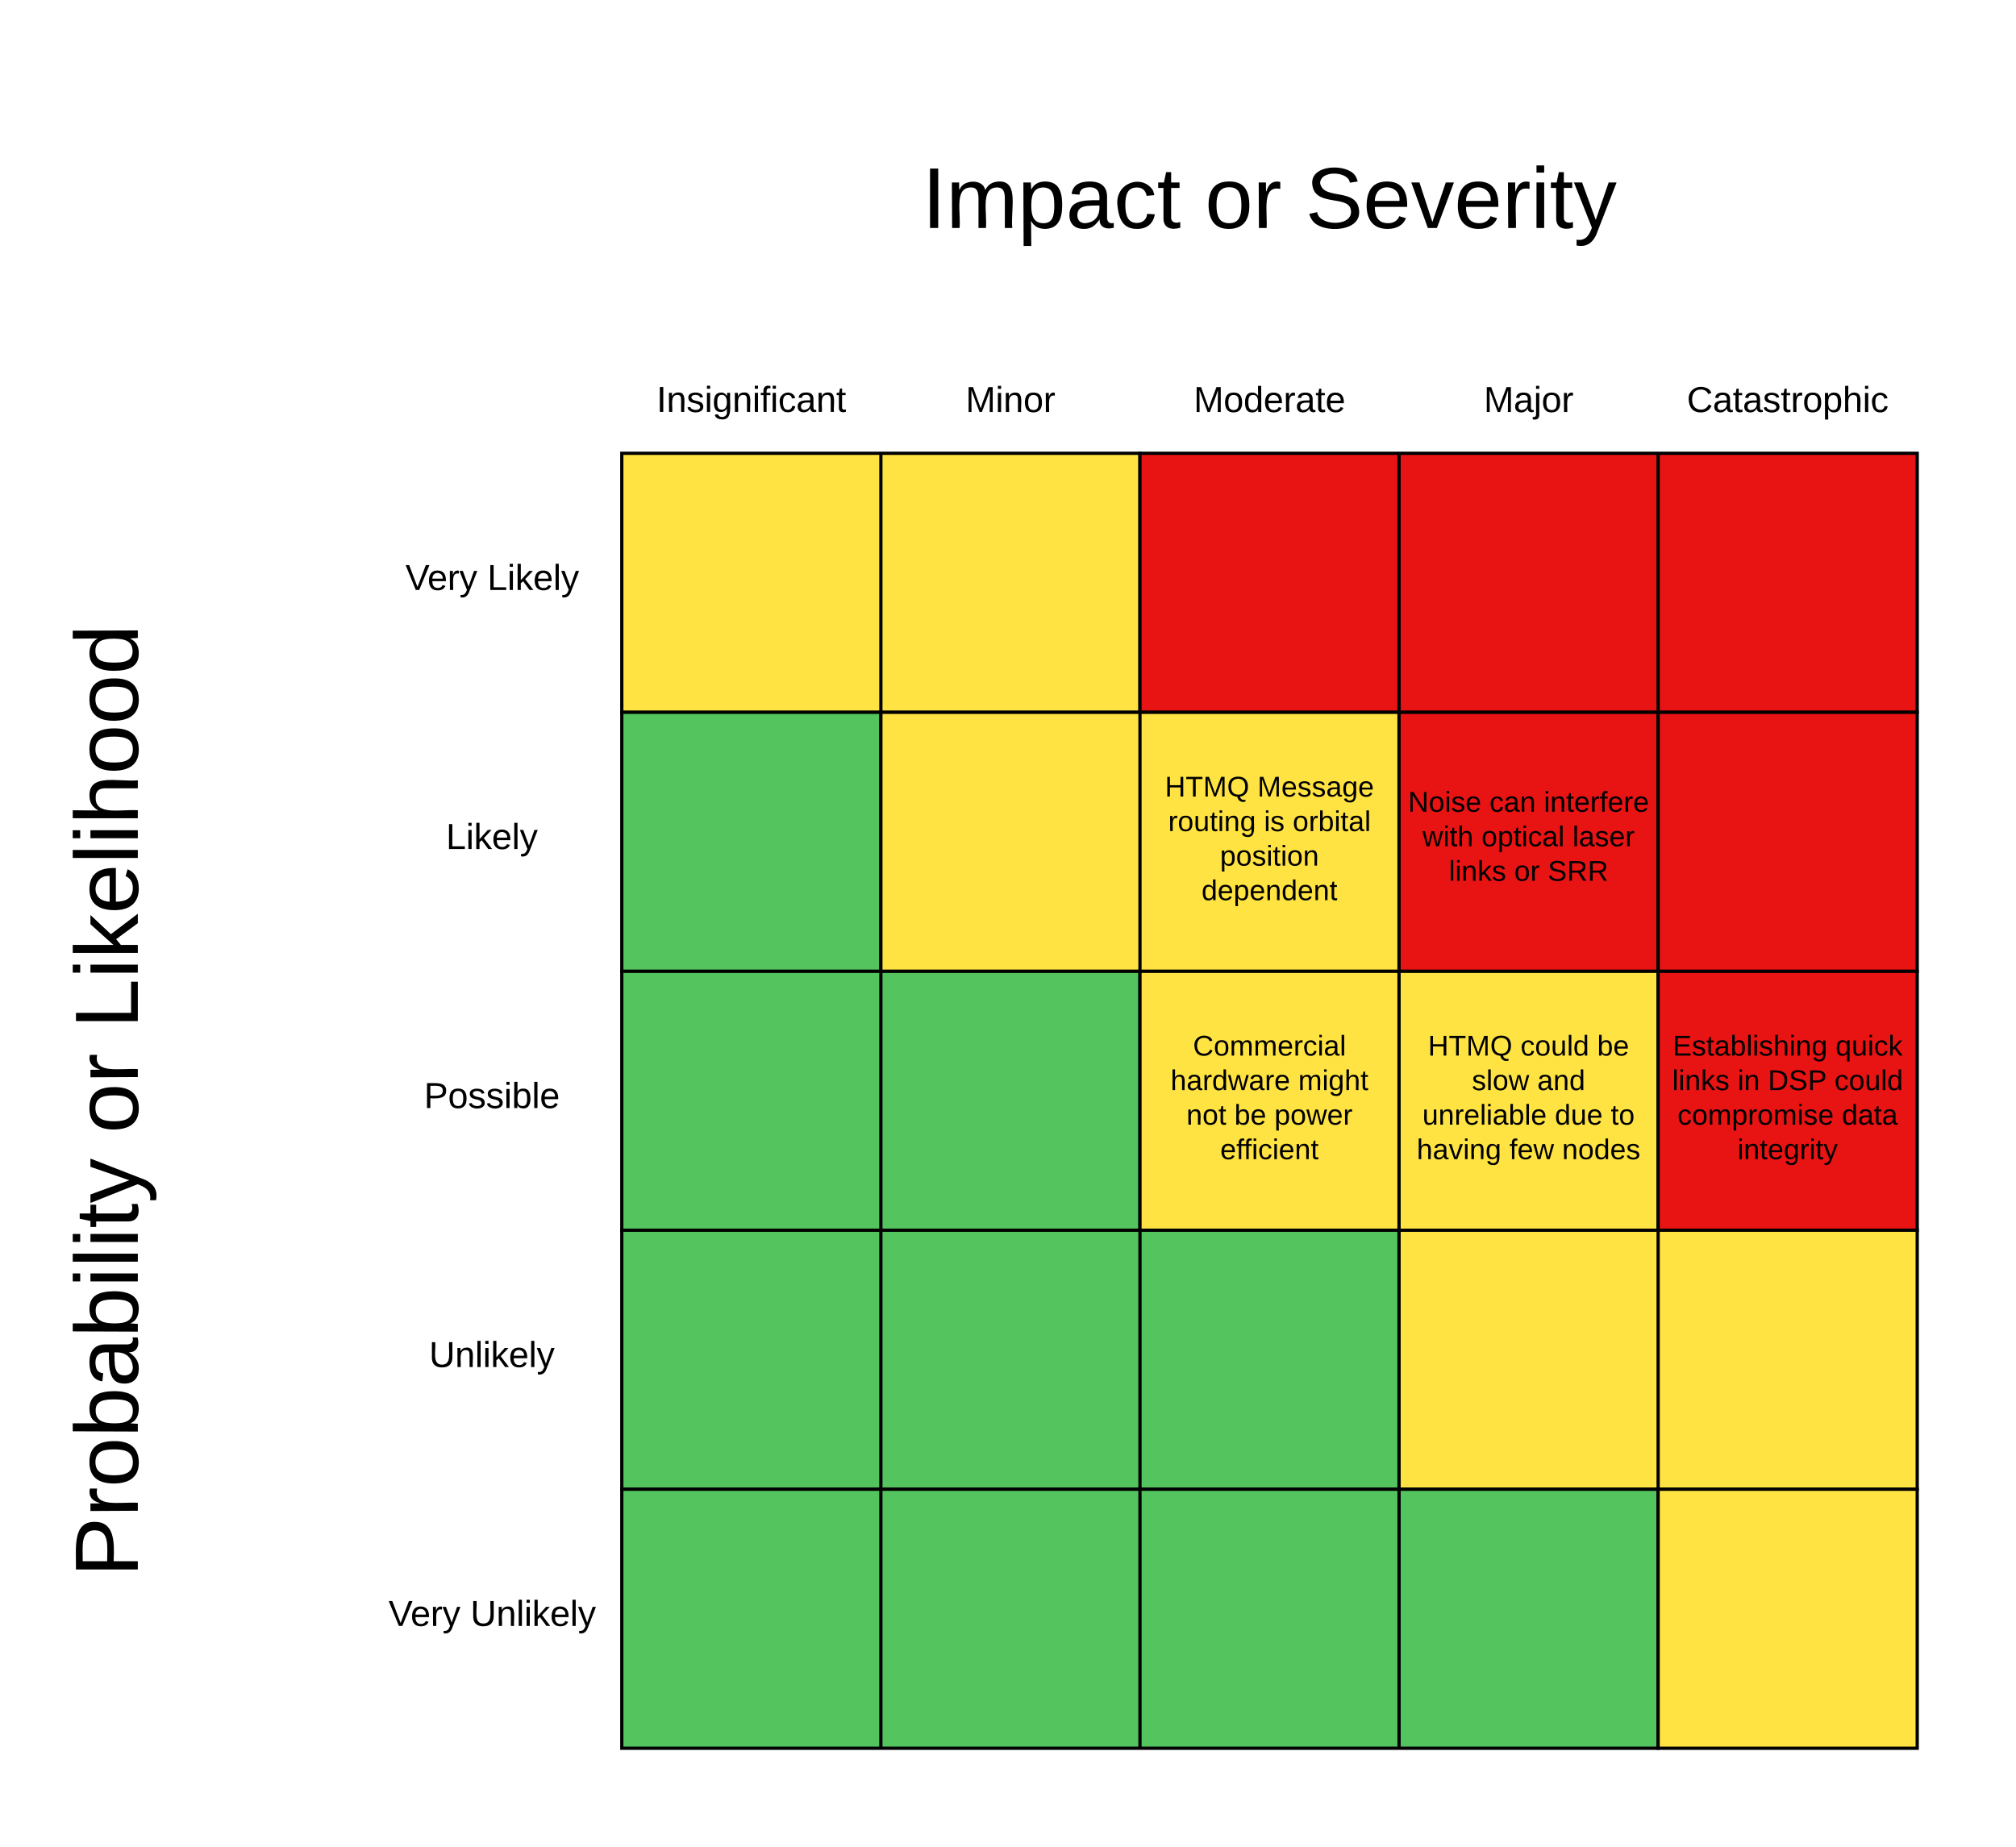 <svg xmlns="http://www.w3.org/2000/svg" xmlns:xlink="http://www.w3.org/1999/xlink" xmlns:lucid="lucid" width="1245" height="1141"><g transform="translate(64 760)" lucid:page-tab-id="0_0"><path d="M-500-1000h2000V500H-500z" fill="#fff"/><path d="M320-480h160v160H320zM480-480h160v160H480z" stroke="#000" stroke-width="2" fill="#ffe342"/><path d="M640-480h160v160H640zM800-480h160v160H800zM960-480h160v160H960z" stroke="#000" stroke-width="2" fill="#e81313"/><path d="M320-320h160v160H320z" stroke="#000" stroke-width="2" fill="#54c45e"/><path d="M480-320h160v160H480zM640-320h160v160H640z" stroke="#000" stroke-width="2" fill="#ffe342"/><use xlink:href="#a" transform="matrix(1,0,0,1,645,-315) translate(10.407 47.035)"/><use xlink:href="#b" transform="matrix(1,0,0,1,645,-315) translate(67.543 47.035)"/><use xlink:href="#c" transform="matrix(1,0,0,1,645,-315) translate(12.432 68.368)"/><use xlink:href="#d" transform="matrix(1,0,0,1,645,-315) translate(71.593 68.368)"/><use xlink:href="#e" transform="matrix(1,0,0,1,645,-315) translate(89.321 68.368)"/><use xlink:href="#f" transform="matrix(1,0,0,1,645,-315) translate(44.432 89.701)"/><use xlink:href="#g" transform="matrix(1,0,0,1,645,-315) translate(33.025 111.035)"/><path d="M800-320h160v160H800z" stroke="#000" stroke-width="2" fill="#e81313"/><use xlink:href="#h" transform="matrix(1,0,0,1,805,-315) translate(0.556 56.41)"/><use xlink:href="#i" transform="matrix(1,0,0,1,805,-315) translate(50.827 56.41)"/><use xlink:href="#j" transform="matrix(1,0,0,1,805,-315) translate(84.407 56.41)"/><use xlink:href="#k" transform="matrix(1,0,0,1,805,-315) translate(9.469 77.743)"/><use xlink:href="#l" transform="matrix(1,0,0,1,805,-315) translate(45.914 77.743)"/><use xlink:href="#m" transform="matrix(1,0,0,1,805,-315) translate(102.111 77.743)"/><use xlink:href="#n" transform="matrix(1,0,0,1,805,-315) translate(25.741 99.076)"/><use xlink:href="#o" transform="matrix(1,0,0,1,805,-315) translate(66.136 99.076)"/><use xlink:href="#p" transform="matrix(1,0,0,1,805,-315) translate(86.827 99.076)"/><path d="M960-320h160v160H960z" stroke="#000" stroke-width="2" fill="#e81313"/><path d="M320-160h160V0H320zM480-160h160V0H480z" stroke="#000" stroke-width="2" fill="#54c45e"/><path d="M640-160h160V0H640z" stroke="#000" stroke-width="2" fill="#ffe342"/><use xlink:href="#q" transform="matrix(1,0,0,1,645,-155) translate(27.741 47.035)"/><use xlink:href="#r" transform="matrix(1,0,0,1,645,-155) translate(13.889 68.368)"/><use xlink:href="#s" transform="matrix(1,0,0,1,645,-155) translate(92.753 68.368)"/><use xlink:href="#t" transform="matrix(1,0,0,1,645,-155) translate(23.691 89.701)"/><use xlink:href="#u" transform="matrix(1,0,0,1,645,-155) translate(53.321 89.701)"/><use xlink:href="#v" transform="matrix(1,0,0,1,645,-155) translate(78.012 89.701)"/><use xlink:href="#w" transform="matrix(1,0,0,1,645,-155) translate(44.605 111.035)"/><path d="M800-160h160V0H800z" stroke="#000" stroke-width="2" fill="#ffe342"/><use xlink:href="#x" transform="matrix(1,0,0,1,805,-155) translate(12.877 47.035)"/><use xlink:href="#y" transform="matrix(1,0,0,1,805,-155) translate(70.012 47.035)"/><use xlink:href="#z" transform="matrix(1,0,0,1,805,-155) translate(117.37 47.035)"/><use xlink:href="#A" transform="matrix(1,0,0,1,805,-155) translate(39.988 68.368)"/><use xlink:href="#B" transform="matrix(1,0,0,1,805,-155) translate(80.383 68.368)"/><use xlink:href="#C" transform="matrix(1,0,0,1,805,-155) translate(9.42 89.701)"/><use xlink:href="#D" transform="matrix(1,0,0,1,805,-155) translate(91.198 89.701)"/><use xlink:href="#E" transform="matrix(1,0,0,1,805,-155) translate(125.765 89.701)"/><use xlink:href="#F" transform="matrix(1,0,0,1,805,-155) translate(5.914 111.035)"/><use xlink:href="#G" transform="matrix(1,0,0,1,805,-155) translate(63.148 111.035)"/><use xlink:href="#H" transform="matrix(1,0,0,1,805,-155) translate(95.691 111.035)"/><path d="M960-160h160V0H960z" stroke="#000" stroke-width="2" fill="#e81313"/><use xlink:href="#I" transform="matrix(1,0,0,1,965,-155) translate(3.988 47.035)"/><use xlink:href="#J" transform="matrix(1,0,0,1,965,-155) translate(104.58 47.035)"/><use xlink:href="#n" transform="matrix(1,0,0,1,965,-155) translate(3.691 68.368)"/><use xlink:href="#K" transform="matrix(1,0,0,1,965,-155) translate(44.086 68.368)"/><use xlink:href="#L" transform="matrix(1,0,0,1,965,-155) translate(62.802 68.368)"/><use xlink:href="#M" transform="matrix(1,0,0,1,965,-155) translate(103.889 68.368)"/><use xlink:href="#N" transform="matrix(1,0,0,1,965,-155) translate(6.951 89.701)"/><use xlink:href="#O" transform="matrix(1,0,0,1,965,-155) translate(108.481 89.701)"/><use xlink:href="#P" transform="matrix(1,0,0,1,965,-155) translate(43.963 111.035)"/><path d="M320-.08h160v160H320zM480-.08h160v160H480zM640-.08h160v160H640z" stroke="#000" stroke-width="2" fill="#54c45e"/><path d="M800-.08h160v160H800zM960-.08h160v160H960z" stroke="#000" stroke-width="2" fill="#ffe342"/><path d="M320 159.92h160v160H320zM480 159.92h160v160H480zM640 159.92h160v160H640zM800 159.92h160v160H800z" stroke="#000" stroke-width="2" fill="#54c45e"/><path d="M960 159.92h160v160H960z" stroke="#000" stroke-width="2" fill="#ffe342"/><path d="M330-534a6 6 0 0 1 6-6h128a6 6 0 0 1 6 6v48a6 6 0 0 1-6 6H336a6 6 0 0 1-6-6z" fill="none"/><g><use xlink:href="#Q" transform="matrix(1,0,0,1,330,-540) translate(11.451 34.444)"/></g><path d="M490-533.92a6 6 0 0 1 6-6h128a6 6 0 0 1 6 6v48a6 6 0 0 1-6 6H496a6 6 0 0 1-6-6z" fill="none"/><g><use xlink:href="#R" transform="matrix(1,0,0,1,490,-539.923) translate(42.315 34.444)"/></g><path d="M650-533.92a6 6 0 0 1 6-6h128a6 6 0 0 1 6 6v48a6 6 0 0 1-6 6H656a6 6 0 0 1-6-6z" fill="none"/><g><use xlink:href="#S" transform="matrix(1,0,0,1,650,-539.923) translate(23.148 34.444)"/></g><path d="M810-533.92a6 6 0 0 1 6-6h128a6 6 0 0 1 6 6v48a6 6 0 0 1-6 6H816a6 6 0 0 1-6-6z" fill="none"/><g><use xlink:href="#T" transform="matrix(1,0,0,1,810,-539.923) translate(42.315 34.444)"/></g><path d="M970-533.92a6 6 0 0 1 6-6h128a6 6 0 0 1 6 6v48a6 6 0 0 1-6 6H976a6 6 0 0 1-6-6z" fill="none"/><g><use xlink:href="#U" transform="matrix(1,0,0,1,970,-539.923) translate(7.747 34.444)"/></g><path d="M170-424a6 6 0 0 1 6-6h128a6 6 0 0 1 6 6v48a6 6 0 0 1-6 6H176a6 6 0 0 1-6-6z" fill="none"/><g><use xlink:href="#V" transform="matrix(1,0,0,1,170,-430) translate(16.389 34.444)"/><use xlink:href="#W" transform="matrix(1,0,0,1,170,-430) translate(66.944 34.444)"/></g><path d="M169.76-264a6 6 0 0 1 6-6h128a6 6 0 0 1 6 6v48a6 6 0 0 1-6 6h-128a6 6 0 0 1-6-6z" fill="none"/><g><use xlink:href="#X" transform="matrix(1,0,0,1,169.762,-270) translate(41.667 34.444)"/></g><path d="M169.76-104a6 6 0 0 1 6-6h128a6 6 0 0 1 6 6v48a6 6 0 0 1-6 6h-128a6 6 0 0 1-6-6z" fill="none"/><g><use xlink:href="#Y" transform="matrix(1,0,0,1,169.762,-110) translate(28.086 34.444)"/></g><path d="M169.76 56a6 6 0 0 1 6-6h128a6 6 0 0 1 6 6v48a6 6 0 0 1-6 6h-128a6 6 0 0 1-6-6z" fill="none"/><g><use xlink:href="#Z" transform="matrix(1,0,0,1,169.762,50) translate(31.235 34.444)"/></g><path d="M170 215.92a6 6 0 0 1 6-6h128a6 6 0 0 1 6 6v48a6 6 0 0 1-6 6H176a6 6 0 0 1-6-6z" fill="none"/><g><use xlink:href="#V" transform="matrix(1,0,0,1,170,209.923) translate(5.957 34.444)"/><use xlink:href="#aa" transform="matrix(1,0,0,1,170,209.923) translate(56.512 34.444)"/></g><path d="M430-693.85a6 6 0 0 1 6-6h568a6 6 0 0 1 6 6v128a6 6 0 0 1-6 6H436a6 6 0 0 1-6-6z" fill="none"/><g><use xlink:href="#ab" transform="matrix(1,0,0,1,430,-699.846) translate(75.481 80.667)"/><use xlink:href="#ac" transform="matrix(1,0,0,1,430,-699.846) translate(250.148 80.667)"/><use xlink:href="#ad" transform="matrix(1,0,0,1,430,-699.846) translate(312.222 80.667)"/></g><g><path d="M-54 249.96a6 6 0 0 1-6-6v-647.92a6 6 0 0 1 6-6H74a6 6 0 0 1 6 6v647.92a6 6 0 0 1-6 6z" fill="none"/></g><g><use xlink:href="#ae" transform="matrix(6.123233995736766e-17,-1,1,6.123233995736766e-17,-60,249.962) translate(35.864 81.111)"/><use xlink:href="#af" transform="matrix(6.123233995736766e-17,-1,1,6.123233995736766e-17,-60,249.962) translate(309.938 81.111)"/><use xlink:href="#ag" transform="matrix(6.123233995736766e-17,-1,1,6.123233995736766e-17,-60,249.962) translate(374.599 81.111)"/></g><defs><path d="M197 0v-115H63V0H30v-248h33v105h134v-105h34V0h-34" id="ah"/><path d="M127-220V0H93v-220H8v-28h204v28h-85" id="ai"/><path d="M240 0l2-218c-23 76-54 145-80 218h-23L58-218 59 0H30v-248h44l77 211c21-75 51-140 76-211h43V0h-30" id="aj"/><path d="M140-251c81 0 123 46 123 126C263-53 228-8 163 1c7 30 30 48 69 40v23c-55 16-95-15-103-61C56-3 17-48 17-125c0-80 42-126 123-126zm0 227c63 0 89-41 89-101s-29-99-89-99c-61 0-89 39-89 99S79-25 140-24" id="ak"/><g id="a"><use transform="matrix(0.049,0,0,0.049,0,0)" xlink:href="#ah"/><use transform="matrix(0.049,0,0,0.049,12.79,0)" xlink:href="#ai"/><use transform="matrix(0.049,0,0,0.049,23.605,0)" xlink:href="#aj"/><use transform="matrix(0.049,0,0,0.049,38.37,0)" xlink:href="#ak"/></g><path d="M100-194c63 0 86 42 84 106H49c0 40 14 67 53 68 26 1 43-12 49-29l28 8c-11 28-37 45-77 45C44 4 14-33 15-96c1-61 26-98 85-98zm52 81c6-60-76-77-97-28-3 7-6 17-6 28h103" id="al"/><path d="M135-143c-3-34-86-38-87 0 15 53 115 12 119 90S17 21 10-45l28-5c4 36 97 45 98 0-10-56-113-15-118-90-4-57 82-63 122-42 12 7 21 19 24 35" id="am"/><path d="M141-36C126-15 110 5 73 4 37 3 15-17 15-53c-1-64 63-63 125-63 3-35-9-54-41-54-24 1-41 7-42 31l-33-3c5-37 33-52 76-52 45 0 72 20 72 64v82c-1 20 7 32 28 27v20c-31 9-61-2-59-35zM48-53c0 20 12 33 32 33 41-3 63-29 60-74-43 2-92-5-92 41" id="an"/><path d="M177-190C167-65 218 103 67 71c-23-6-38-20-44-43l32-5c15 47 100 32 89-28v-30C133-14 115 1 83 1 29 1 15-40 15-95c0-56 16-97 71-98 29-1 48 16 59 35 1-10 0-23 2-32h30zM94-22c36 0 50-32 50-73 0-42-14-75-50-75-39 0-46 34-46 75s6 73 46 73" id="ao"/><g id="b"><use transform="matrix(0.049,0,0,0.049,0,0)" xlink:href="#aj"/><use transform="matrix(0.049,0,0,0.049,14.765,0)" xlink:href="#al"/><use transform="matrix(0.049,0,0,0.049,24.642,0)" xlink:href="#am"/><use transform="matrix(0.049,0,0,0.049,33.531,0)" xlink:href="#am"/><use transform="matrix(0.049,0,0,0.049,42.42,0)" xlink:href="#an"/><use transform="matrix(0.049,0,0,0.049,52.296,0)" xlink:href="#ao"/><use transform="matrix(0.049,0,0,0.049,62.173,0)" xlink:href="#al"/></g><path d="M114-163C36-179 61-72 57 0H25l-1-190h30c1 12-1 29 2 39 6-27 23-49 58-41v29" id="ap"/><path d="M100-194c62-1 85 37 85 99 1 63-27 99-86 99S16-35 15-95c0-66 28-99 85-99zM99-20c44 1 53-31 53-75 0-43-8-75-51-75s-53 32-53 75 10 74 51 75" id="aq"/><path d="M84 4C-5 8 30-112 23-190h32v120c0 31 7 50 39 49 72-2 45-101 50-169h31l1 190h-30c-1-10 1-25-2-33-11 22-28 36-60 37" id="ar"/><path d="M59-47c-2 24 18 29 38 22v24C64 9 27 4 27-40v-127H5v-23h24l9-43h21v43h35v23H59v120" id="as"/><path d="M24-231v-30h32v30H24zM24 0v-190h32V0H24" id="at"/><path d="M117-194c89-4 53 116 60 194h-32v-121c0-31-8-49-39-48C34-167 62-67 57 0H25l-1-190h30c1 10-1 24 2 32 11-22 29-35 61-36" id="au"/><g id="c"><use transform="matrix(0.049,0,0,0.049,0,0)" xlink:href="#ap"/><use transform="matrix(0.049,0,0,0.049,5.877,0)" xlink:href="#aq"/><use transform="matrix(0.049,0,0,0.049,15.753,0)" xlink:href="#ar"/><use transform="matrix(0.049,0,0,0.049,25.63,0)" xlink:href="#as"/><use transform="matrix(0.049,0,0,0.049,30.568,0)" xlink:href="#at"/><use transform="matrix(0.049,0,0,0.049,34.469,0)" xlink:href="#au"/><use transform="matrix(0.049,0,0,0.049,44.346,0)" xlink:href="#ao"/></g><g id="d"><use transform="matrix(0.049,0,0,0.049,0,0)" xlink:href="#at"/><use transform="matrix(0.049,0,0,0.049,3.901,0)" xlink:href="#am"/></g><path d="M115-194c53 0 69 39 70 98 0 66-23 100-70 100C84 3 66-7 56-30L54 0H23l1-261h32v101c10-23 28-34 59-34zm-8 174c40 0 45-34 45-75 0-40-5-75-45-74-42 0-51 32-51 76 0 43 10 73 51 73" id="av"/><path d="M24 0v-261h32V0H24" id="aw"/><g id="e"><use transform="matrix(0.049,0,0,0.049,0,0)" xlink:href="#aq"/><use transform="matrix(0.049,0,0,0.049,9.877,0)" xlink:href="#ap"/><use transform="matrix(0.049,0,0,0.049,15.753,0)" xlink:href="#av"/><use transform="matrix(0.049,0,0,0.049,25.63,0)" xlink:href="#at"/><use transform="matrix(0.049,0,0,0.049,29.531,0)" xlink:href="#as"/><use transform="matrix(0.049,0,0,0.049,34.469,0)" xlink:href="#an"/><use transform="matrix(0.049,0,0,0.049,44.346,0)" xlink:href="#aw"/></g><path d="M115-194c55 1 70 41 70 98S169 2 115 4C84 4 66-9 55-30l1 105H24l-1-265h31l2 30c10-21 28-34 59-34zm-8 174c40 0 45-34 45-75s-6-73-45-74c-42 0-51 32-51 76 0 43 10 73 51 73" id="ax"/><g id="f"><use transform="matrix(0.049,0,0,0.049,0,0)" xlink:href="#ax"/><use transform="matrix(0.049,0,0,0.049,9.877,0)" xlink:href="#aq"/><use transform="matrix(0.049,0,0,0.049,19.753,0)" xlink:href="#am"/><use transform="matrix(0.049,0,0,0.049,28.642,0)" xlink:href="#at"/><use transform="matrix(0.049,0,0,0.049,32.543,0)" xlink:href="#as"/><use transform="matrix(0.049,0,0,0.049,37.481,0)" xlink:href="#at"/><use transform="matrix(0.049,0,0,0.049,41.383,0)" xlink:href="#aq"/><use transform="matrix(0.049,0,0,0.049,51.259,0)" xlink:href="#au"/></g><path d="M85-194c31 0 48 13 60 33l-1-100h32l1 261h-30c-2-10 0-23-3-31C134-8 116 4 85 4 32 4 16-35 15-94c0-66 23-100 70-100zm9 24c-40 0-46 34-46 75 0 40 6 74 45 74 42 0 51-32 51-76 0-42-9-74-50-73" id="ay"/><g id="g"><use transform="matrix(0.049,0,0,0.049,0,0)" xlink:href="#ay"/><use transform="matrix(0.049,0,0,0.049,9.877,0)" xlink:href="#al"/><use transform="matrix(0.049,0,0,0.049,19.753,0)" xlink:href="#ax"/><use transform="matrix(0.049,0,0,0.049,29.63,0)" xlink:href="#al"/><use transform="matrix(0.049,0,0,0.049,39.506,0)" xlink:href="#au"/><use transform="matrix(0.049,0,0,0.049,49.383,0)" xlink:href="#ay"/><use transform="matrix(0.049,0,0,0.049,59.259,0)" xlink:href="#al"/><use transform="matrix(0.049,0,0,0.049,69.136,0)" xlink:href="#au"/><use transform="matrix(0.049,0,0,0.049,79.012,0)" xlink:href="#as"/></g><path d="M190 0L58-211 59 0H30v-248h39L202-35l-2-213h31V0h-41" id="az"/><g id="h"><use transform="matrix(0.049,0,0,0.049,0,0)" xlink:href="#az"/><use transform="matrix(0.049,0,0,0.049,12.79,0)" xlink:href="#aq"/><use transform="matrix(0.049,0,0,0.049,22.667,0)" xlink:href="#at"/><use transform="matrix(0.049,0,0,0.049,26.568,0)" xlink:href="#am"/><use transform="matrix(0.049,0,0,0.049,35.457,0)" xlink:href="#al"/></g><path d="M96-169c-40 0-48 33-48 73s9 75 48 75c24 0 41-14 43-38l32 2c-6 37-31 61-74 61-59 0-76-41-82-99-10-93 101-131 147-64 4 7 5 14 7 22l-32 3c-4-21-16-35-41-35" id="aA"/><g id="i"><use transform="matrix(0.049,0,0,0.049,0,0)" xlink:href="#aA"/><use transform="matrix(0.049,0,0,0.049,8.889,0)" xlink:href="#an"/><use transform="matrix(0.049,0,0,0.049,18.765,0)" xlink:href="#au"/></g><path d="M101-234c-31-9-42 10-38 44h38v23H63V0H32v-167H5v-23h27c-7-52 17-82 69-68v24" id="aB"/><g id="j"><use transform="matrix(0.049,0,0,0.049,0,0)" xlink:href="#at"/><use transform="matrix(0.049,0,0,0.049,3.901,0)" xlink:href="#au"/><use transform="matrix(0.049,0,0,0.049,13.778,0)" xlink:href="#as"/><use transform="matrix(0.049,0,0,0.049,18.716,0)" xlink:href="#al"/><use transform="matrix(0.049,0,0,0.049,28.593,0)" xlink:href="#ap"/><use transform="matrix(0.049,0,0,0.049,34.469,0)" xlink:href="#aB"/><use transform="matrix(0.049,0,0,0.049,39.407,0)" xlink:href="#al"/><use transform="matrix(0.049,0,0,0.049,49.284,0)" xlink:href="#ap"/><use transform="matrix(0.049,0,0,0.049,55.16,0)" xlink:href="#al"/></g><path d="M206 0h-36l-40-164L89 0H53L-1-190h32L70-26l43-164h34l41 164 42-164h31" id="aC"/><path d="M106-169C34-169 62-67 57 0H25v-261h32l-1 103c12-21 28-36 61-36 89 0 53 116 60 194h-32v-121c2-32-8-49-39-48" id="aD"/><g id="k"><use transform="matrix(0.049,0,0,0.049,0,0)" xlink:href="#aC"/><use transform="matrix(0.049,0,0,0.049,12.79,0)" xlink:href="#at"/><use transform="matrix(0.049,0,0,0.049,16.691,0)" xlink:href="#as"/><use transform="matrix(0.049,0,0,0.049,21.63,0)" xlink:href="#aD"/></g><g id="l"><use transform="matrix(0.049,0,0,0.049,0,0)" xlink:href="#aq"/><use transform="matrix(0.049,0,0,0.049,9.877,0)" xlink:href="#ax"/><use transform="matrix(0.049,0,0,0.049,19.753,0)" xlink:href="#as"/><use transform="matrix(0.049,0,0,0.049,24.691,0)" xlink:href="#at"/><use transform="matrix(0.049,0,0,0.049,28.593,0)" xlink:href="#aA"/><use transform="matrix(0.049,0,0,0.049,37.481,0)" xlink:href="#an"/><use transform="matrix(0.049,0,0,0.049,47.358,0)" xlink:href="#aw"/></g><g id="m"><use transform="matrix(0.049,0,0,0.049,0,0)" xlink:href="#aw"/><use transform="matrix(0.049,0,0,0.049,3.901,0)" xlink:href="#an"/><use transform="matrix(0.049,0,0,0.049,13.778,0)" xlink:href="#am"/><use transform="matrix(0.049,0,0,0.049,22.667,0)" xlink:href="#al"/><use transform="matrix(0.049,0,0,0.049,32.543,0)" xlink:href="#ap"/></g><path d="M143 0L79-87 56-68V0H24v-261h32v163l83-92h37l-77 82L181 0h-38" id="aE"/><g id="n"><use transform="matrix(0.049,0,0,0.049,0,0)" xlink:href="#aw"/><use transform="matrix(0.049,0,0,0.049,3.901,0)" xlink:href="#at"/><use transform="matrix(0.049,0,0,0.049,7.802,0)" xlink:href="#au"/><use transform="matrix(0.049,0,0,0.049,17.679,0)" xlink:href="#aE"/><use transform="matrix(0.049,0,0,0.049,26.568,0)" xlink:href="#am"/></g><g id="o"><use transform="matrix(0.049,0,0,0.049,0,0)" xlink:href="#aq"/><use transform="matrix(0.049,0,0,0.049,9.877,0)" xlink:href="#ap"/></g><path d="M185-189c-5-48-123-54-124 2 14 75 158 14 163 119 3 78-121 87-175 55-17-10-28-26-33-46l33-7c5 56 141 63 141-1 0-78-155-14-162-118-5-82 145-84 179-34 5 7 8 16 11 25" id="aF"/><path d="M233-177c-1 41-23 64-60 70L243 0h-38l-65-103H63V0H30v-248c88 3 205-21 203 71zM63-129c60-2 137 13 137-47 0-61-80-42-137-45v92" id="aG"/><g id="p"><use transform="matrix(0.049,0,0,0.049,0,0)" xlink:href="#aF"/><use transform="matrix(0.049,0,0,0.049,11.852,0)" xlink:href="#aG"/><use transform="matrix(0.049,0,0,0.049,24.642,0)" xlink:href="#aG"/></g><path d="M212-179c-10-28-35-45-73-45-59 0-87 40-87 99 0 60 29 101 89 101 43 0 62-24 78-52l27 14C228-24 195 4 139 4 59 4 22-46 18-125c-6-104 99-153 187-111 19 9 31 26 39 46" id="aH"/><path d="M210-169c-67 3-38 105-44 169h-31v-121c0-29-5-50-35-48C34-165 62-65 56 0H25l-1-190h30c1 10-1 24 2 32 10-44 99-50 107 0 11-21 27-35 58-36 85-2 47 119 55 194h-31v-121c0-29-5-49-35-48" id="aI"/><g id="q"><use transform="matrix(0.049,0,0,0.049,0,0)" xlink:href="#aH"/><use transform="matrix(0.049,0,0,0.049,12.79,0)" xlink:href="#aq"/><use transform="matrix(0.049,0,0,0.049,22.667,0)" xlink:href="#aI"/><use transform="matrix(0.049,0,0,0.049,37.432,0)" xlink:href="#aI"/><use transform="matrix(0.049,0,0,0.049,52.198,0)" xlink:href="#al"/><use transform="matrix(0.049,0,0,0.049,62.074,0)" xlink:href="#ap"/><use transform="matrix(0.049,0,0,0.049,67.951,0)" xlink:href="#aA"/><use transform="matrix(0.049,0,0,0.049,76.84,0)" xlink:href="#at"/><use transform="matrix(0.049,0,0,0.049,80.741,0)" xlink:href="#an"/><use transform="matrix(0.049,0,0,0.049,90.617,0)" xlink:href="#aw"/></g><g id="r"><use transform="matrix(0.049,0,0,0.049,0,0)" xlink:href="#aD"/><use transform="matrix(0.049,0,0,0.049,9.877,0)" xlink:href="#an"/><use transform="matrix(0.049,0,0,0.049,19.753,0)" xlink:href="#ap"/><use transform="matrix(0.049,0,0,0.049,25.63,0)" xlink:href="#ay"/><use transform="matrix(0.049,0,0,0.049,35.506,0)" xlink:href="#aC"/><use transform="matrix(0.049,0,0,0.049,48.296,0)" xlink:href="#an"/><use transform="matrix(0.049,0,0,0.049,58.173,0)" xlink:href="#ap"/><use transform="matrix(0.049,0,0,0.049,64.049,0)" xlink:href="#al"/></g><g id="s"><use transform="matrix(0.049,0,0,0.049,0,0)" xlink:href="#aI"/><use transform="matrix(0.049,0,0,0.049,14.765,0)" xlink:href="#at"/><use transform="matrix(0.049,0,0,0.049,18.667,0)" xlink:href="#ao"/><use transform="matrix(0.049,0,0,0.049,28.543,0)" xlink:href="#aD"/><use transform="matrix(0.049,0,0,0.049,38.42,0)" xlink:href="#as"/></g><g id="t"><use transform="matrix(0.049,0,0,0.049,0,0)" xlink:href="#au"/><use transform="matrix(0.049,0,0,0.049,9.877,0)" xlink:href="#aq"/><use transform="matrix(0.049,0,0,0.049,19.753,0)" xlink:href="#as"/></g><g id="u"><use transform="matrix(0.049,0,0,0.049,0,0)" xlink:href="#av"/><use transform="matrix(0.049,0,0,0.049,9.877,0)" xlink:href="#al"/></g><g id="v"><use transform="matrix(0.049,0,0,0.049,0,0)" xlink:href="#ax"/><use transform="matrix(0.049,0,0,0.049,9.877,0)" xlink:href="#aq"/><use transform="matrix(0.049,0,0,0.049,19.753,0)" xlink:href="#aC"/><use transform="matrix(0.049,0,0,0.049,32.543,0)" xlink:href="#al"/><use transform="matrix(0.049,0,0,0.049,42.42,0)" xlink:href="#ap"/></g><g id="w"><use transform="matrix(0.049,0,0,0.049,0,0)" xlink:href="#al"/><use transform="matrix(0.049,0,0,0.049,9.877,0)" xlink:href="#aB"/><use transform="matrix(0.049,0,0,0.049,14.469,0)" xlink:href="#aB"/><use transform="matrix(0.049,0,0,0.049,19.407,0)" xlink:href="#at"/><use transform="matrix(0.049,0,0,0.049,23.309,0)" xlink:href="#aA"/><use transform="matrix(0.049,0,0,0.049,32.198,0)" xlink:href="#at"/><use transform="matrix(0.049,0,0,0.049,36.099,0)" xlink:href="#al"/><use transform="matrix(0.049,0,0,0.049,45.975,0)" xlink:href="#au"/><use transform="matrix(0.049,0,0,0.049,55.852,0)" xlink:href="#as"/></g><g id="x"><use transform="matrix(0.049,0,0,0.049,0,0)" xlink:href="#ah"/><use transform="matrix(0.049,0,0,0.049,12.79,0)" xlink:href="#ai"/><use transform="matrix(0.049,0,0,0.049,23.605,0)" xlink:href="#aj"/><use transform="matrix(0.049,0,0,0.049,38.37,0)" xlink:href="#ak"/></g><g id="y"><use transform="matrix(0.049,0,0,0.049,0,0)" xlink:href="#aA"/><use transform="matrix(0.049,0,0,0.049,8.889,0)" xlink:href="#aq"/><use transform="matrix(0.049,0,0,0.049,18.765,0)" xlink:href="#ar"/><use transform="matrix(0.049,0,0,0.049,28.642,0)" xlink:href="#aw"/><use transform="matrix(0.049,0,0,0.049,32.543,0)" xlink:href="#ay"/></g><g id="z"><use transform="matrix(0.049,0,0,0.049,0,0)" xlink:href="#av"/><use transform="matrix(0.049,0,0,0.049,9.877,0)" xlink:href="#al"/></g><g id="A"><use transform="matrix(0.049,0,0,0.049,0,0)" xlink:href="#am"/><use transform="matrix(0.049,0,0,0.049,8.889,0)" xlink:href="#aw"/><use transform="matrix(0.049,0,0,0.049,12.79,0)" xlink:href="#aq"/><use transform="matrix(0.049,0,0,0.049,22.667,0)" xlink:href="#aC"/></g><g id="B"><use transform="matrix(0.049,0,0,0.049,0,0)" xlink:href="#an"/><use transform="matrix(0.049,0,0,0.049,9.877,0)" xlink:href="#au"/><use transform="matrix(0.049,0,0,0.049,19.753,0)" xlink:href="#ay"/></g><g id="C"><use transform="matrix(0.049,0,0,0.049,0,0)" xlink:href="#ar"/><use transform="matrix(0.049,0,0,0.049,9.877,0)" xlink:href="#au"/><use transform="matrix(0.049,0,0,0.049,19.753,0)" xlink:href="#ap"/><use transform="matrix(0.049,0,0,0.049,25.63,0)" xlink:href="#al"/><use transform="matrix(0.049,0,0,0.049,35.506,0)" xlink:href="#aw"/><use transform="matrix(0.049,0,0,0.049,39.407,0)" xlink:href="#at"/><use transform="matrix(0.049,0,0,0.049,43.309,0)" xlink:href="#an"/><use transform="matrix(0.049,0,0,0.049,53.185,0)" xlink:href="#av"/><use transform="matrix(0.049,0,0,0.049,63.062,0)" xlink:href="#aw"/><use transform="matrix(0.049,0,0,0.049,66.963,0)" xlink:href="#al"/></g><g id="D"><use transform="matrix(0.049,0,0,0.049,0,0)" xlink:href="#ay"/><use transform="matrix(0.049,0,0,0.049,9.877,0)" xlink:href="#ar"/><use transform="matrix(0.049,0,0,0.049,19.753,0)" xlink:href="#al"/></g><g id="E"><use transform="matrix(0.049,0,0,0.049,0,0)" xlink:href="#as"/><use transform="matrix(0.049,0,0,0.049,4.938,0)" xlink:href="#aq"/></g><path d="M108 0H70L1-190h34L89-25l56-165h34" id="aJ"/><g id="F"><use transform="matrix(0.049,0,0,0.049,0,0)" xlink:href="#aD"/><use transform="matrix(0.049,0,0,0.049,9.877,0)" xlink:href="#an"/><use transform="matrix(0.049,0,0,0.049,19.753,0)" xlink:href="#aJ"/><use transform="matrix(0.049,0,0,0.049,28.642,0)" xlink:href="#at"/><use transform="matrix(0.049,0,0,0.049,32.543,0)" xlink:href="#au"/><use transform="matrix(0.049,0,0,0.049,42.42,0)" xlink:href="#ao"/></g><g id="G"><use transform="matrix(0.049,0,0,0.049,0,0)" xlink:href="#aB"/><use transform="matrix(0.049,0,0,0.049,4.938,0)" xlink:href="#al"/><use transform="matrix(0.049,0,0,0.049,14.815,0)" xlink:href="#aC"/></g><g id="H"><use transform="matrix(0.049,0,0,0.049,0,0)" xlink:href="#au"/><use transform="matrix(0.049,0,0,0.049,9.877,0)" xlink:href="#aq"/><use transform="matrix(0.049,0,0,0.049,19.753,0)" xlink:href="#ay"/><use transform="matrix(0.049,0,0,0.049,29.63,0)" xlink:href="#al"/><use transform="matrix(0.049,0,0,0.049,39.506,0)" xlink:href="#am"/></g><path d="M30 0v-248h187v28H63v79h144v27H63v87h162V0H30" id="aK"/><g id="I"><use transform="matrix(0.049,0,0,0.049,0,0)" xlink:href="#aK"/><use transform="matrix(0.049,0,0,0.049,11.852,0)" xlink:href="#am"/><use transform="matrix(0.049,0,0,0.049,20.741,0)" xlink:href="#as"/><use transform="matrix(0.049,0,0,0.049,25.679,0)" xlink:href="#an"/><use transform="matrix(0.049,0,0,0.049,35.556,0)" xlink:href="#av"/><use transform="matrix(0.049,0,0,0.049,45.432,0)" xlink:href="#aw"/><use transform="matrix(0.049,0,0,0.049,49.333,0)" xlink:href="#at"/><use transform="matrix(0.049,0,0,0.049,53.235,0)" xlink:href="#am"/><use transform="matrix(0.049,0,0,0.049,62.123,0)" xlink:href="#aD"/><use transform="matrix(0.049,0,0,0.049,72,0)" xlink:href="#at"/><use transform="matrix(0.049,0,0,0.049,75.901,0)" xlink:href="#au"/><use transform="matrix(0.049,0,0,0.049,85.778,0)" xlink:href="#ao"/></g><path d="M145-31C134-9 116 4 85 4 32 4 16-35 15-94c0-59 17-99 70-100 32-1 48 14 60 33 0-11-1-24 2-32h30l-1 268h-32zM93-21c41 0 51-33 51-76s-8-73-50-73c-40 0-46 35-46 75s5 74 45 74" id="aL"/><g id="J"><use transform="matrix(0.049,0,0,0.049,0,0)" xlink:href="#aL"/><use transform="matrix(0.049,0,0,0.049,9.877,0)" xlink:href="#ar"/><use transform="matrix(0.049,0,0,0.049,19.753,0)" xlink:href="#at"/><use transform="matrix(0.049,0,0,0.049,23.654,0)" xlink:href="#aA"/><use transform="matrix(0.049,0,0,0.049,32.543,0)" xlink:href="#aE"/></g><g id="K"><use transform="matrix(0.049,0,0,0.049,0,0)" xlink:href="#at"/><use transform="matrix(0.049,0,0,0.049,3.901,0)" xlink:href="#au"/></g><path d="M30-248c118-7 216 8 213 122C240-48 200 0 122 0H30v-248zM63-27c89 8 146-16 146-99s-60-101-146-95v194" id="aM"/><path d="M30-248c87 1 191-15 191 75 0 78-77 80-158 76V0H30v-248zm33 125c57 0 124 11 124-50 0-59-68-47-124-48v98" id="aN"/><g id="L"><use transform="matrix(0.049,0,0,0.049,0,0)" xlink:href="#aM"/><use transform="matrix(0.049,0,0,0.049,12.79,0)" xlink:href="#aF"/><use transform="matrix(0.049,0,0,0.049,24.642,0)" xlink:href="#aN"/></g><g id="M"><use transform="matrix(0.049,0,0,0.049,0,0)" xlink:href="#aA"/><use transform="matrix(0.049,0,0,0.049,8.889,0)" xlink:href="#aq"/><use transform="matrix(0.049,0,0,0.049,18.765,0)" xlink:href="#ar"/><use transform="matrix(0.049,0,0,0.049,28.642,0)" xlink:href="#aw"/><use transform="matrix(0.049,0,0,0.049,32.543,0)" xlink:href="#ay"/></g><g id="N"><use transform="matrix(0.049,0,0,0.049,0,0)" xlink:href="#aA"/><use transform="matrix(0.049,0,0,0.049,8.889,0)" xlink:href="#aq"/><use transform="matrix(0.049,0,0,0.049,18.765,0)" xlink:href="#aI"/><use transform="matrix(0.049,0,0,0.049,33.531,0)" xlink:href="#ax"/><use transform="matrix(0.049,0,0,0.049,43.407,0)" xlink:href="#ap"/><use transform="matrix(0.049,0,0,0.049,49.284,0)" xlink:href="#aq"/><use transform="matrix(0.049,0,0,0.049,59.16,0)" xlink:href="#aI"/><use transform="matrix(0.049,0,0,0.049,73.926,0)" xlink:href="#at"/><use transform="matrix(0.049,0,0,0.049,77.827,0)" xlink:href="#am"/><use transform="matrix(0.049,0,0,0.049,86.716,0)" xlink:href="#al"/></g><g id="O"><use transform="matrix(0.049,0,0,0.049,0,0)" xlink:href="#ay"/><use transform="matrix(0.049,0,0,0.049,9.877,0)" xlink:href="#an"/><use transform="matrix(0.049,0,0,0.049,19.753,0)" xlink:href="#as"/><use transform="matrix(0.049,0,0,0.049,24.691,0)" xlink:href="#an"/></g><path d="M179-190L93 31C79 59 56 82 12 73V49c39 6 53-20 64-50L1-190h34L92-34l54-156h33" id="aO"/><g id="P"><use transform="matrix(0.049,0,0,0.049,0,0)" xlink:href="#at"/><use transform="matrix(0.049,0,0,0.049,3.901,0)" xlink:href="#au"/><use transform="matrix(0.049,0,0,0.049,13.778,0)" xlink:href="#as"/><use transform="matrix(0.049,0,0,0.049,18.716,0)" xlink:href="#al"/><use transform="matrix(0.049,0,0,0.049,28.593,0)" xlink:href="#ao"/><use transform="matrix(0.049,0,0,0.049,38.469,0)" xlink:href="#ap"/><use transform="matrix(0.049,0,0,0.049,44.346,0)" xlink:href="#at"/><use transform="matrix(0.049,0,0,0.049,48.247,0)" xlink:href="#as"/><use transform="matrix(0.049,0,0,0.049,53.185,0)" xlink:href="#aO"/></g><path d="M33 0v-248h34V0H33" id="aP"/><g id="Q"><use transform="matrix(0.062,0,0,0.062,0,0)" xlink:href="#aP"/><use transform="matrix(0.062,0,0,0.062,6.173,0)" xlink:href="#au"/><use transform="matrix(0.062,0,0,0.062,18.519,0)" xlink:href="#am"/><use transform="matrix(0.062,0,0,0.062,29.63,0)" xlink:href="#at"/><use transform="matrix(0.062,0,0,0.062,34.506,0)" xlink:href="#ao"/><use transform="matrix(0.062,0,0,0.062,46.852,0)" xlink:href="#au"/><use transform="matrix(0.062,0,0,0.062,59.198,0)" xlink:href="#at"/><use transform="matrix(0.062,0,0,0.062,64.074,0)" xlink:href="#aB"/><use transform="matrix(0.062,0,0,0.062,70.247,0)" xlink:href="#at"/><use transform="matrix(0.062,0,0,0.062,75.123,0)" xlink:href="#aA"/><use transform="matrix(0.062,0,0,0.062,86.235,0)" xlink:href="#an"/><use transform="matrix(0.062,0,0,0.062,98.58,0)" xlink:href="#au"/><use transform="matrix(0.062,0,0,0.062,110.926,0)" xlink:href="#as"/></g><g id="R"><use transform="matrix(0.062,0,0,0.062,0,0)" xlink:href="#aj"/><use transform="matrix(0.062,0,0,0.062,18.457,0)" xlink:href="#at"/><use transform="matrix(0.062,0,0,0.062,23.333,0)" xlink:href="#au"/><use transform="matrix(0.062,0,0,0.062,35.679,0)" xlink:href="#aq"/><use transform="matrix(0.062,0,0,0.062,48.025,0)" xlink:href="#ap"/></g><g id="S"><use transform="matrix(0.062,0,0,0.062,0,0)" xlink:href="#aj"/><use transform="matrix(0.062,0,0,0.062,18.457,0)" xlink:href="#aq"/><use transform="matrix(0.062,0,0,0.062,30.802,0)" xlink:href="#ay"/><use transform="matrix(0.062,0,0,0.062,43.148,0)" xlink:href="#al"/><use transform="matrix(0.062,0,0,0.062,55.494,0)" xlink:href="#ap"/><use transform="matrix(0.062,0,0,0.062,62.84,0)" xlink:href="#an"/><use transform="matrix(0.062,0,0,0.062,75.185,0)" xlink:href="#as"/><use transform="matrix(0.062,0,0,0.062,81.358,0)" xlink:href="#al"/></g><path d="M24-231v-30h32v30H24zM-9 49c24 4 33-6 33-30v-209h32V24c2 40-23 58-65 49V49" id="aQ"/><g id="T"><use transform="matrix(0.062,0,0,0.062,0,0)" xlink:href="#aj"/><use transform="matrix(0.062,0,0,0.062,18.457,0)" xlink:href="#an"/><use transform="matrix(0.062,0,0,0.062,30.802,0)" xlink:href="#aQ"/><use transform="matrix(0.062,0,0,0.062,35.679,0)" xlink:href="#aq"/><use transform="matrix(0.062,0,0,0.062,48.025,0)" xlink:href="#ap"/></g><g id="U"><use transform="matrix(0.062,0,0,0.062,0,0)" xlink:href="#aH"/><use transform="matrix(0.062,0,0,0.062,15.988,0)" xlink:href="#an"/><use transform="matrix(0.062,0,0,0.062,28.333,0)" xlink:href="#as"/><use transform="matrix(0.062,0,0,0.062,34.506,0)" xlink:href="#an"/><use transform="matrix(0.062,0,0,0.062,46.852,0)" xlink:href="#am"/><use transform="matrix(0.062,0,0,0.062,57.963,0)" xlink:href="#as"/><use transform="matrix(0.062,0,0,0.062,64.136,0)" xlink:href="#ap"/><use transform="matrix(0.062,0,0,0.062,71.481,0)" xlink:href="#aq"/><use transform="matrix(0.062,0,0,0.062,83.827,0)" xlink:href="#ax"/><use transform="matrix(0.062,0,0,0.062,96.173,0)" xlink:href="#aD"/><use transform="matrix(0.062,0,0,0.062,108.519,0)" xlink:href="#at"/><use transform="matrix(0.062,0,0,0.062,113.395,0)" xlink:href="#aA"/></g><path d="M137 0h-34L2-248h35l83 218 83-218h36" id="aR"/><g id="V"><use transform="matrix(0.062,0,0,0.062,0,0)" xlink:href="#aR"/><use transform="matrix(0.062,0,0,0.062,13.58,0)" xlink:href="#al"/><use transform="matrix(0.062,0,0,0.062,25.926,0)" xlink:href="#ap"/><use transform="matrix(0.062,0,0,0.062,33.272,0)" xlink:href="#aO"/></g><path d="M30 0v-248h33v221h125V0H30" id="aS"/><g id="W"><use transform="matrix(0.062,0,0,0.062,0,0)" xlink:href="#aS"/><use transform="matrix(0.062,0,0,0.062,12.346,0)" xlink:href="#at"/><use transform="matrix(0.062,0,0,0.062,17.222,0)" xlink:href="#aE"/><use transform="matrix(0.062,0,0,0.062,28.333,0)" xlink:href="#al"/><use transform="matrix(0.062,0,0,0.062,40.679,0)" xlink:href="#aw"/><use transform="matrix(0.062,0,0,0.062,45.556,0)" xlink:href="#aO"/></g><g id="X"><use transform="matrix(0.062,0,0,0.062,0,0)" xlink:href="#aS"/><use transform="matrix(0.062,0,0,0.062,12.346,0)" xlink:href="#at"/><use transform="matrix(0.062,0,0,0.062,17.222,0)" xlink:href="#aE"/><use transform="matrix(0.062,0,0,0.062,28.333,0)" xlink:href="#al"/><use transform="matrix(0.062,0,0,0.062,40.679,0)" xlink:href="#aw"/><use transform="matrix(0.062,0,0,0.062,45.556,0)" xlink:href="#aO"/></g><g id="Y"><use transform="matrix(0.062,0,0,0.062,0,0)" xlink:href="#aN"/><use transform="matrix(0.062,0,0,0.062,14.815,0)" xlink:href="#aq"/><use transform="matrix(0.062,0,0,0.062,27.16,0)" xlink:href="#am"/><use transform="matrix(0.062,0,0,0.062,38.272,0)" xlink:href="#am"/><use transform="matrix(0.062,0,0,0.062,49.383,0)" xlink:href="#at"/><use transform="matrix(0.062,0,0,0.062,54.259,0)" xlink:href="#av"/><use transform="matrix(0.062,0,0,0.062,66.605,0)" xlink:href="#aw"/><use transform="matrix(0.062,0,0,0.062,71.481,0)" xlink:href="#al"/></g><path d="M232-93c-1 65-40 97-104 97C67 4 28-28 28-90v-158h33c8 89-33 224 67 224 102 0 64-133 71-224h33v155" id="aT"/><g id="Z"><use transform="matrix(0.062,0,0,0.062,0,0)" xlink:href="#aT"/><use transform="matrix(0.062,0,0,0.062,15.988,0)" xlink:href="#au"/><use transform="matrix(0.062,0,0,0.062,28.333,0)" xlink:href="#aw"/><use transform="matrix(0.062,0,0,0.062,33.21,0)" xlink:href="#at"/><use transform="matrix(0.062,0,0,0.062,38.086,0)" xlink:href="#aE"/><use transform="matrix(0.062,0,0,0.062,49.198,0)" xlink:href="#al"/><use transform="matrix(0.062,0,0,0.062,61.543,0)" xlink:href="#aw"/><use transform="matrix(0.062,0,0,0.062,66.42,0)" xlink:href="#aO"/></g><g id="aa"><use transform="matrix(0.062,0,0,0.062,0,0)" xlink:href="#aT"/><use transform="matrix(0.062,0,0,0.062,15.988,0)" xlink:href="#au"/><use transform="matrix(0.062,0,0,0.062,28.333,0)" xlink:href="#aw"/><use transform="matrix(0.062,0,0,0.062,33.21,0)" xlink:href="#at"/><use transform="matrix(0.062,0,0,0.062,38.086,0)" xlink:href="#aE"/><use transform="matrix(0.062,0,0,0.062,49.198,0)" xlink:href="#al"/><use transform="matrix(0.062,0,0,0.062,61.543,0)" xlink:href="#aw"/><use transform="matrix(0.062,0,0,0.062,66.42,0)" xlink:href="#aO"/></g><g id="ab"><use transform="matrix(0.148,0,0,0.148,0,0)" xlink:href="#aP"/><use transform="matrix(0.148,0,0,0.148,14.815,0)" xlink:href="#aI"/><use transform="matrix(0.148,0,0,0.148,59.111,0)" xlink:href="#ax"/><use transform="matrix(0.148,0,0,0.148,88.741,0)" xlink:href="#an"/><use transform="matrix(0.148,0,0,0.148,118.37,0)" xlink:href="#aA"/><use transform="matrix(0.148,0,0,0.148,145.037,0)" xlink:href="#as"/></g><g id="ac"><use transform="matrix(0.148,0,0,0.148,0,0)" xlink:href="#aq"/><use transform="matrix(0.148,0,0,0.148,29.63,0)" xlink:href="#ap"/></g><g id="ad"><use transform="matrix(0.148,0,0,0.148,0,0)" xlink:href="#aF"/><use transform="matrix(0.148,0,0,0.148,35.556,0)" xlink:href="#al"/><use transform="matrix(0.148,0,0,0.148,65.185,0)" xlink:href="#aJ"/><use transform="matrix(0.148,0,0,0.148,91.852,0)" xlink:href="#al"/><use transform="matrix(0.148,0,0,0.148,121.481,0)" xlink:href="#ap"/><use transform="matrix(0.148,0,0,0.148,139.111,0)" xlink:href="#at"/><use transform="matrix(0.148,0,0,0.148,150.815,0)" xlink:href="#as"/><use transform="matrix(0.148,0,0,0.148,165.63,0)" xlink:href="#aO"/></g><g id="ae"><use transform="matrix(0.154,0,0,0.154,0,0)" xlink:href="#aN"/><use transform="matrix(0.154,0,0,0.154,37.037,0)" xlink:href="#ap"/><use transform="matrix(0.154,0,0,0.154,55.401,0)" xlink:href="#aq"/><use transform="matrix(0.154,0,0,0.154,86.265,0)" xlink:href="#av"/><use transform="matrix(0.154,0,0,0.154,117.13,0)" xlink:href="#an"/><use transform="matrix(0.154,0,0,0.154,147.994,0)" xlink:href="#av"/><use transform="matrix(0.154,0,0,0.154,178.858,0)" xlink:href="#at"/><use transform="matrix(0.154,0,0,0.154,191.049,0)" xlink:href="#aw"/><use transform="matrix(0.154,0,0,0.154,203.241,0)" xlink:href="#at"/><use transform="matrix(0.154,0,0,0.154,215.432,0)" xlink:href="#as"/><use transform="matrix(0.154,0,0,0.154,230.864,0)" xlink:href="#aO"/></g><g id="af"><use transform="matrix(0.154,0,0,0.154,0,0)" xlink:href="#aq"/><use transform="matrix(0.154,0,0,0.154,30.864,0)" xlink:href="#ap"/></g><g id="ag"><use transform="matrix(0.154,0,0,0.154,0,0)" xlink:href="#aS"/><use transform="matrix(0.154,0,0,0.154,30.864,0)" xlink:href="#at"/><use transform="matrix(0.154,0,0,0.154,43.056,0)" xlink:href="#aE"/><use transform="matrix(0.154,0,0,0.154,70.833,0)" xlink:href="#al"/><use transform="matrix(0.154,0,0,0.154,101.698,0)" xlink:href="#aw"/><use transform="matrix(0.154,0,0,0.154,113.889,0)" xlink:href="#at"/><use transform="matrix(0.154,0,0,0.154,126.08,0)" xlink:href="#aD"/><use transform="matrix(0.154,0,0,0.154,156.944,0)" xlink:href="#aq"/><use transform="matrix(0.154,0,0,0.154,187.809,0)" xlink:href="#aq"/><use transform="matrix(0.154,0,0,0.154,218.673,0)" xlink:href="#ay"/></g></defs></g></svg>